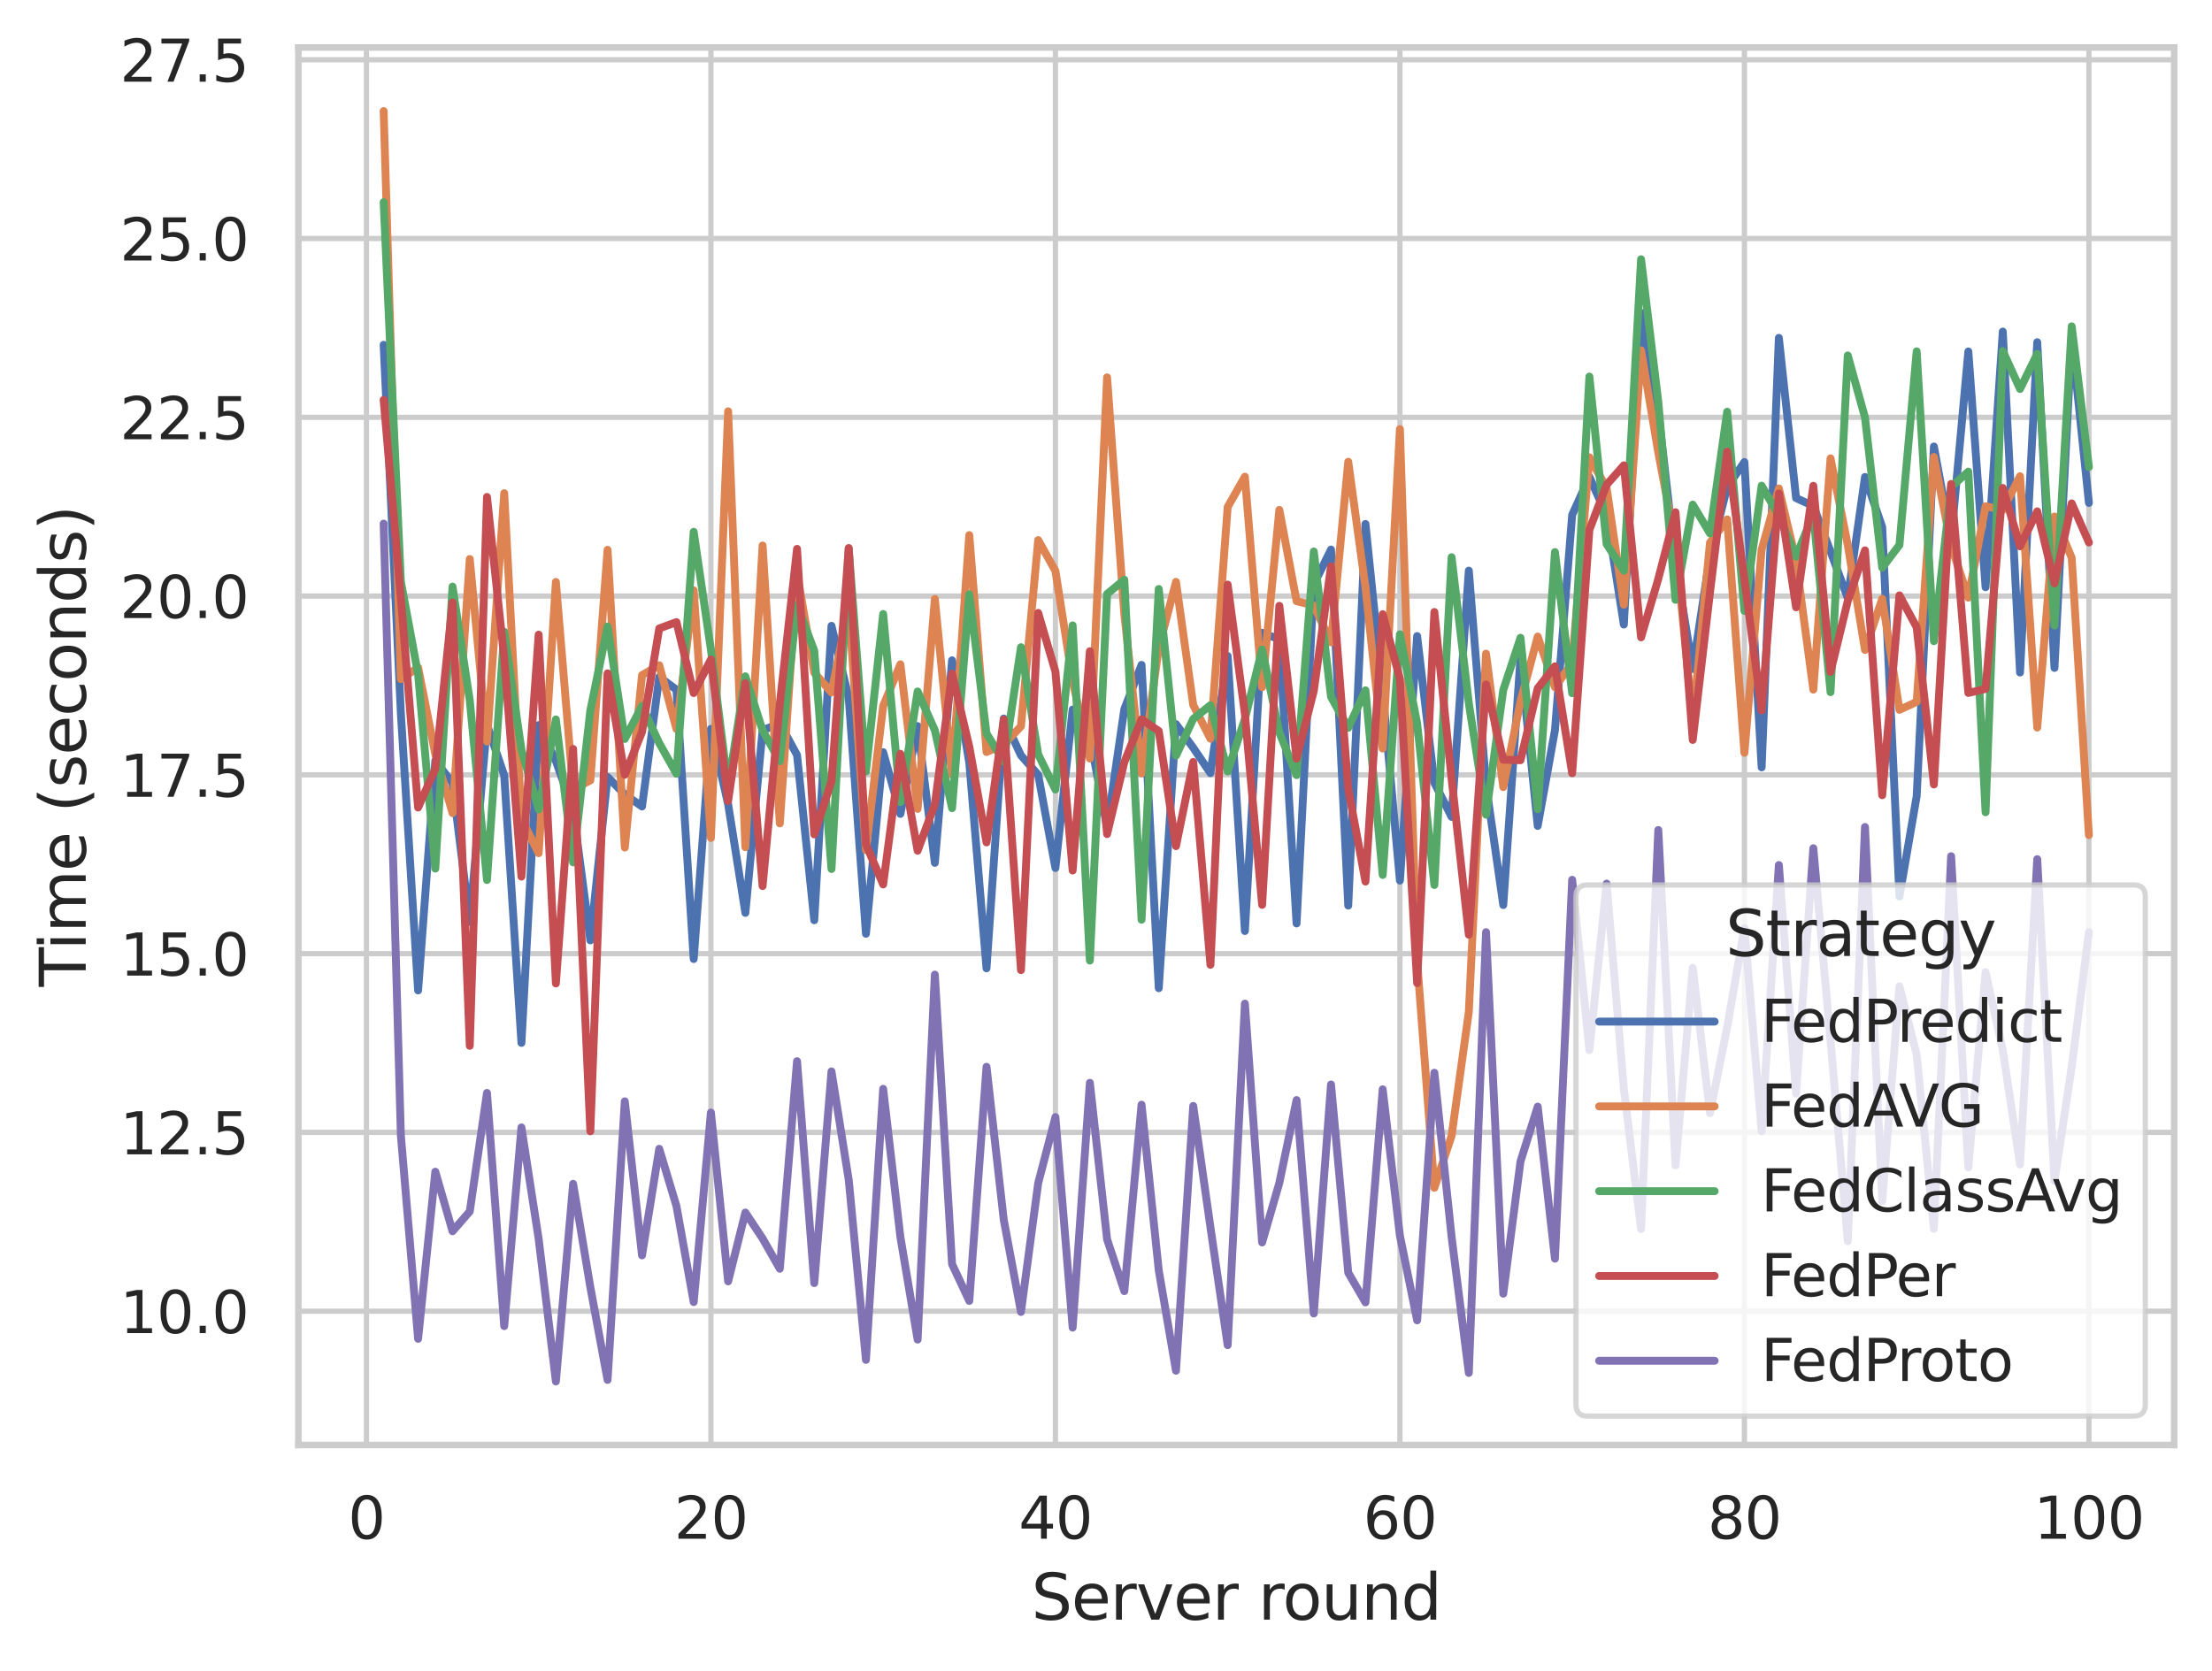 <?xml version="1.0" encoding="utf-8" standalone="no"?>
<!DOCTYPE svg PUBLIC "-//W3C//DTD SVG 1.1//EN"
  "http://www.w3.org/Graphics/SVG/1.1/DTD/svg11.dtd">
<svg xmlns:xlink="http://www.w3.org/1999/xlink" width="421.126pt" height="318.121pt" viewBox="0 0 421.126 318.121" xmlns="http://www.w3.org/2000/svg" version="1.1">
 <defs>
  <style type="text/css">*{stroke-linejoin: round; stroke-linecap: butt}</style>
 </defs>
 <g id="figure_1">
  <g id="patch_1">
   <path d="M 0 318.121 
L 421.126 318.121 
L 421.126 0 
L 0 0 
z
" style="fill: #ffffff"/>
  </g>
  <g id="axes_1">
   <g id="patch_2">
    <path d="M 56.806 275.161 
L 413.926 275.161 
L 413.926 9.049 
L 56.806 9.049 
z
" style="fill: #ffffff"/>
   </g>
   <g id="matplotlib.axis_1">
    <g id="xtick_1">
     <g id="line2d_1">
      <path d="M 69.759 275.161 
L 69.759 9.049 
" clip-path="url(#p976bc3b487)" style="fill: none; stroke: #cccccc; stroke-linecap: round"/>
     </g>
     <g id="text_1">
      <!-- 0 -->
      <g style="fill: #262626" transform="translate(66.26 293.019) scale(0.11 -0.11)">
       <defs>
        <path id="DejaVuSans-30" d="M 2034 4250 
Q 1547 4250 1301 3770 
Q 1056 3291 1056 2328 
Q 1056 1369 1301 889 
Q 1547 409 2034 409 
Q 2525 409 2770 889 
Q 3016 1369 3016 2328 
Q 3016 3291 2770 3770 
Q 2525 4250 2034 4250 
z
M 2034 4750 
Q 2819 4750 3233 4129 
Q 3647 3509 3647 2328 
Q 3647 1150 3233 529 
Q 2819 -91 2034 -91 
Q 1250 -91 836 529 
Q 422 1150 422 2328 
Q 422 3509 836 4129 
Q 1250 4750 2034 4750 
z
" transform="scale(0.016)"/>
       </defs>
       <use xlink:href="#DejaVuSans-30"/>
      </g>
     </g>
    </g>
    <g id="xtick_2">
     <g id="line2d_2">
      <path d="M 135.346 275.161 
L 135.346 9.049 
" clip-path="url(#p976bc3b487)" style="fill: none; stroke: #cccccc; stroke-linecap: round"/>
     </g>
     <g id="text_2">
      <!-- 20 -->
      <g style="fill: #262626" transform="translate(128.347 293.019) scale(0.11 -0.11)">
       <defs>
        <path id="DejaVuSans-32" d="M 1228 531 
L 3431 531 
L 3431 0 
L 469 0 
L 469 531 
Q 828 903 1448 1529 
Q 2069 2156 2228 2338 
Q 2531 2678 2651 2914 
Q 2772 3150 2772 3378 
Q 2772 3750 2511 3984 
Q 2250 4219 1831 4219 
Q 1534 4219 1204 4116 
Q 875 4013 500 3803 
L 500 4441 
Q 881 4594 1212 4672 
Q 1544 4750 1819 4750 
Q 2544 4750 2975 4387 
Q 3406 4025 3406 3419 
Q 3406 3131 3298 2873 
Q 3191 2616 2906 2266 
Q 2828 2175 2409 1742 
Q 1991 1309 1228 531 
z
" transform="scale(0.016)"/>
       </defs>
       <use xlink:href="#DejaVuSans-32"/>
       <use xlink:href="#DejaVuSans-30" x="63.623"/>
      </g>
     </g>
    </g>
    <g id="xtick_3">
     <g id="line2d_3">
      <path d="M 200.933 275.161 
L 200.933 9.049 
" clip-path="url(#p976bc3b487)" style="fill: none; stroke: #cccccc; stroke-linecap: round"/>
     </g>
     <g id="text_3">
      <!-- 40 -->
      <g style="fill: #262626" transform="translate(193.934 293.019) scale(0.11 -0.11)">
       <defs>
        <path id="DejaVuSans-34" d="M 2419 4116 
L 825 1625 
L 2419 1625 
L 2419 4116 
z
M 2253 4666 
L 3047 4666 
L 3047 1625 
L 3713 1625 
L 3713 1100 
L 3047 1100 
L 3047 0 
L 2419 0 
L 2419 1100 
L 313 1100 
L 313 1709 
L 2253 4666 
z
" transform="scale(0.016)"/>
       </defs>
       <use xlink:href="#DejaVuSans-34"/>
       <use xlink:href="#DejaVuSans-30" x="63.623"/>
      </g>
     </g>
    </g>
    <g id="xtick_4">
     <g id="line2d_4">
      <path d="M 266.52 275.161 
L 266.52 9.049 
" clip-path="url(#p976bc3b487)" style="fill: none; stroke: #cccccc; stroke-linecap: round"/>
     </g>
     <g id="text_4">
      <!-- 60 -->
      <g style="fill: #262626" transform="translate(259.521 293.019) scale(0.11 -0.11)">
       <defs>
        <path id="DejaVuSans-36" d="M 2113 2584 
Q 1688 2584 1439 2293 
Q 1191 2003 1191 1497 
Q 1191 994 1439 701 
Q 1688 409 2113 409 
Q 2538 409 2786 701 
Q 3034 994 3034 1497 
Q 3034 2003 2786 2293 
Q 2538 2584 2113 2584 
z
M 3366 4563 
L 3366 3988 
Q 3128 4100 2886 4159 
Q 2644 4219 2406 4219 
Q 1781 4219 1451 3797 
Q 1122 3375 1075 2522 
Q 1259 2794 1537 2939 
Q 1816 3084 2150 3084 
Q 2853 3084 3261 2657 
Q 3669 2231 3669 1497 
Q 3669 778 3244 343 
Q 2819 -91 2113 -91 
Q 1303 -91 875 529 
Q 447 1150 447 2328 
Q 447 3434 972 4092 
Q 1497 4750 2381 4750 
Q 2619 4750 2861 4703 
Q 3103 4656 3366 4563 
z
" transform="scale(0.016)"/>
       </defs>
       <use xlink:href="#DejaVuSans-36"/>
       <use xlink:href="#DejaVuSans-30" x="63.623"/>
      </g>
     </g>
    </g>
    <g id="xtick_5">
     <g id="line2d_5">
      <path d="M 332.106 275.161 
L 332.106 9.049 
" clip-path="url(#p976bc3b487)" style="fill: none; stroke: #cccccc; stroke-linecap: round"/>
     </g>
     <g id="text_5">
      <!-- 80 -->
      <g style="fill: #262626" transform="translate(325.108 293.019) scale(0.11 -0.11)">
       <defs>
        <path id="DejaVuSans-38" d="M 2034 2216 
Q 1584 2216 1326 1975 
Q 1069 1734 1069 1313 
Q 1069 891 1326 650 
Q 1584 409 2034 409 
Q 2484 409 2743 651 
Q 3003 894 3003 1313 
Q 3003 1734 2745 1975 
Q 2488 2216 2034 2216 
z
M 1403 2484 
Q 997 2584 770 2862 
Q 544 3141 544 3541 
Q 544 4100 942 4425 
Q 1341 4750 2034 4750 
Q 2731 4750 3128 4425 
Q 3525 4100 3525 3541 
Q 3525 3141 3298 2862 
Q 3072 2584 2669 2484 
Q 3125 2378 3379 2068 
Q 3634 1759 3634 1313 
Q 3634 634 3220 271 
Q 2806 -91 2034 -91 
Q 1263 -91 848 271 
Q 434 634 434 1313 
Q 434 1759 690 2068 
Q 947 2378 1403 2484 
z
M 1172 3481 
Q 1172 3119 1398 2916 
Q 1625 2713 2034 2713 
Q 2441 2713 2670 2916 
Q 2900 3119 2900 3481 
Q 2900 3844 2670 4047 
Q 2441 4250 2034 4250 
Q 1625 4250 1398 4047 
Q 1172 3844 1172 3481 
z
" transform="scale(0.016)"/>
       </defs>
       <use xlink:href="#DejaVuSans-38"/>
       <use xlink:href="#DejaVuSans-30" x="63.623"/>
      </g>
     </g>
    </g>
    <g id="xtick_6">
     <g id="line2d_6">
      <path d="M 397.693 275.161 
L 397.693 9.049 
" clip-path="url(#p976bc3b487)" style="fill: none; stroke: #cccccc; stroke-linecap: round"/>
     </g>
     <g id="text_6">
      <!-- 100 -->
      <g style="fill: #262626" transform="translate(387.195 293.019) scale(0.11 -0.11)">
       <defs>
        <path id="DejaVuSans-31" d="M 794 531 
L 1825 531 
L 1825 4091 
L 703 3866 
L 703 4441 
L 1819 4666 
L 2450 4666 
L 2450 531 
L 3481 531 
L 3481 0 
L 794 0 
L 794 531 
z
" transform="scale(0.016)"/>
       </defs>
       <use xlink:href="#DejaVuSans-31"/>
       <use xlink:href="#DejaVuSans-30" x="63.623"/>
       <use xlink:href="#DejaVuSans-30" x="127.246"/>
      </g>
     </g>
    </g>
    <g id="text_7">
     <!-- Server round -->
     <g style="fill: #262626" transform="translate(196.365 308.425) scale(0.12 -0.12)">
      <defs>
       <path id="DejaVuSans-53" d="M 3425 4513 
L 3425 3897 
Q 3066 4069 2747 4153 
Q 2428 4238 2131 4238 
Q 1616 4238 1336 4038 
Q 1056 3838 1056 3469 
Q 1056 3159 1242 3001 
Q 1428 2844 1947 2747 
L 2328 2669 
Q 3034 2534 3370 2195 
Q 3706 1856 3706 1288 
Q 3706 609 3251 259 
Q 2797 -91 1919 -91 
Q 1588 -91 1214 -16 
Q 841 59 441 206 
L 441 856 
Q 825 641 1194 531 
Q 1563 422 1919 422 
Q 2459 422 2753 634 
Q 3047 847 3047 1241 
Q 3047 1584 2836 1778 
Q 2625 1972 2144 2069 
L 1759 2144 
Q 1053 2284 737 2584 
Q 422 2884 422 3419 
Q 422 4038 858 4394 
Q 1294 4750 2059 4750 
Q 2388 4750 2728 4690 
Q 3069 4631 3425 4513 
z
" transform="scale(0.016)"/>
       <path id="DejaVuSans-65" d="M 3597 1894 
L 3597 1613 
L 953 1613 
Q 991 1019 1311 708 
Q 1631 397 2203 397 
Q 2534 397 2845 478 
Q 3156 559 3463 722 
L 3463 178 
Q 3153 47 2828 -22 
Q 2503 -91 2169 -91 
Q 1331 -91 842 396 
Q 353 884 353 1716 
Q 353 2575 817 3079 
Q 1281 3584 2069 3584 
Q 2775 3584 3186 3129 
Q 3597 2675 3597 1894 
z
M 3022 2063 
Q 3016 2534 2758 2815 
Q 2500 3097 2075 3097 
Q 1594 3097 1305 2825 
Q 1016 2553 972 2059 
L 3022 2063 
z
" transform="scale(0.016)"/>
       <path id="DejaVuSans-72" d="M 2631 2963 
Q 2534 3019 2420 3045 
Q 2306 3072 2169 3072 
Q 1681 3072 1420 2755 
Q 1159 2438 1159 1844 
L 1159 0 
L 581 0 
L 581 3500 
L 1159 3500 
L 1159 2956 
Q 1341 3275 1631 3429 
Q 1922 3584 2338 3584 
Q 2397 3584 2469 3576 
Q 2541 3569 2628 3553 
L 2631 2963 
z
" transform="scale(0.016)"/>
       <path id="DejaVuSans-76" d="M 191 3500 
L 800 3500 
L 1894 563 
L 2988 3500 
L 3597 3500 
L 2284 0 
L 1503 0 
L 191 3500 
z
" transform="scale(0.016)"/>
       <path id="DejaVuSans-20" transform="scale(0.016)"/>
       <path id="DejaVuSans-6f" d="M 1959 3097 
Q 1497 3097 1228 2736 
Q 959 2375 959 1747 
Q 959 1119 1226 758 
Q 1494 397 1959 397 
Q 2419 397 2687 759 
Q 2956 1122 2956 1747 
Q 2956 2369 2687 2733 
Q 2419 3097 1959 3097 
z
M 1959 3584 
Q 2709 3584 3137 3096 
Q 3566 2609 3566 1747 
Q 3566 888 3137 398 
Q 2709 -91 1959 -91 
Q 1206 -91 779 398 
Q 353 888 353 1747 
Q 353 2609 779 3096 
Q 1206 3584 1959 3584 
z
" transform="scale(0.016)"/>
       <path id="DejaVuSans-75" d="M 544 1381 
L 544 3500 
L 1119 3500 
L 1119 1403 
Q 1119 906 1312 657 
Q 1506 409 1894 409 
Q 2359 409 2629 706 
Q 2900 1003 2900 1516 
L 2900 3500 
L 3475 3500 
L 3475 0 
L 2900 0 
L 2900 538 
Q 2691 219 2414 64 
Q 2138 -91 1772 -91 
Q 1169 -91 856 284 
Q 544 659 544 1381 
z
M 1991 3584 
L 1991 3584 
z
" transform="scale(0.016)"/>
       <path id="DejaVuSans-6e" d="M 3513 2113 
L 3513 0 
L 2938 0 
L 2938 2094 
Q 2938 2591 2744 2837 
Q 2550 3084 2163 3084 
Q 1697 3084 1428 2787 
Q 1159 2491 1159 1978 
L 1159 0 
L 581 0 
L 581 3500 
L 1159 3500 
L 1159 2956 
Q 1366 3272 1645 3428 
Q 1925 3584 2291 3584 
Q 2894 3584 3203 3211 
Q 3513 2838 3513 2113 
z
" transform="scale(0.016)"/>
       <path id="DejaVuSans-64" d="M 2906 2969 
L 2906 4863 
L 3481 4863 
L 3481 0 
L 2906 0 
L 2906 525 
Q 2725 213 2448 61 
Q 2172 -91 1784 -91 
Q 1150 -91 751 415 
Q 353 922 353 1747 
Q 353 2572 751 3078 
Q 1150 3584 1784 3584 
Q 2172 3584 2448 3432 
Q 2725 3281 2906 2969 
z
M 947 1747 
Q 947 1113 1208 752 
Q 1469 391 1925 391 
Q 2381 391 2643 752 
Q 2906 1113 2906 1747 
Q 2906 2381 2643 2742 
Q 2381 3103 1925 3103 
Q 1469 3103 1208 2742 
Q 947 2381 947 1747 
z
" transform="scale(0.016)"/>
      </defs>
      <use xlink:href="#DejaVuSans-53"/>
      <use xlink:href="#DejaVuSans-65" x="63.477"/>
      <use xlink:href="#DejaVuSans-72" x="125"/>
      <use xlink:href="#DejaVuSans-76" x="166.113"/>
      <use xlink:href="#DejaVuSans-65" x="225.293"/>
      <use xlink:href="#DejaVuSans-72" x="286.816"/>
      <use xlink:href="#DejaVuSans-20" x="327.93"/>
      <use xlink:href="#DejaVuSans-72" x="359.717"/>
      <use xlink:href="#DejaVuSans-6f" x="398.58"/>
      <use xlink:href="#DejaVuSans-75" x="459.762"/>
      <use xlink:href="#DejaVuSans-6e" x="523.141"/>
      <use xlink:href="#DejaVuSans-64" x="586.52"/>
     </g>
    </g>
   </g>
   <g id="matplotlib.axis_2">
    <g id="ytick_1">
     <g id="line2d_7">
      <path d="M 56.806 249.68 
L 413.926 249.68 
" clip-path="url(#p976bc3b487)" style="fill: none; stroke: #cccccc; stroke-linecap: round"/>
     </g>
     <g id="text_8">
      <!-- 10.0 -->
      <g style="fill: #262626" transform="translate(22.814 253.859) scale(0.11 -0.11)">
       <defs>
        <path id="DejaVuSans-2e" d="M 684 794 
L 1344 794 
L 1344 0 
L 684 0 
L 684 794 
z
" transform="scale(0.016)"/>
       </defs>
       <use xlink:href="#DejaVuSans-31"/>
       <use xlink:href="#DejaVuSans-30" x="63.623"/>
       <use xlink:href="#DejaVuSans-2e" x="127.246"/>
       <use xlink:href="#DejaVuSans-30" x="159.033"/>
      </g>
     </g>
    </g>
    <g id="ytick_2">
     <g id="line2d_8">
      <path d="M 56.806 215.637 
L 413.926 215.637 
" clip-path="url(#p976bc3b487)" style="fill: none; stroke: #cccccc; stroke-linecap: round"/>
     </g>
     <g id="text_9">
      <!-- 12.5 -->
      <g style="fill: #262626" transform="translate(22.814 219.816) scale(0.11 -0.11)">
       <defs>
        <path id="DejaVuSans-35" d="M 691 4666 
L 3169 4666 
L 3169 4134 
L 1269 4134 
L 1269 2991 
Q 1406 3038 1543 3061 
Q 1681 3084 1819 3084 
Q 2600 3084 3056 2656 
Q 3513 2228 3513 1497 
Q 3513 744 3044 326 
Q 2575 -91 1722 -91 
Q 1428 -91 1123 -41 
Q 819 9 494 109 
L 494 744 
Q 775 591 1075 516 
Q 1375 441 1709 441 
Q 2250 441 2565 725 
Q 2881 1009 2881 1497 
Q 2881 1984 2565 2268 
Q 2250 2553 1709 2553 
Q 1456 2553 1204 2497 
Q 953 2441 691 2322 
L 691 4666 
z
" transform="scale(0.016)"/>
       </defs>
       <use xlink:href="#DejaVuSans-31"/>
       <use xlink:href="#DejaVuSans-32" x="63.623"/>
       <use xlink:href="#DejaVuSans-2e" x="127.246"/>
       <use xlink:href="#DejaVuSans-35" x="159.033"/>
      </g>
     </g>
    </g>
    <g id="ytick_3">
     <g id="line2d_9">
      <path d="M 56.806 181.594 
L 413.926 181.594 
" clip-path="url(#p976bc3b487)" style="fill: none; stroke: #cccccc; stroke-linecap: round"/>
     </g>
     <g id="text_10">
      <!-- 15.0 -->
      <g style="fill: #262626" transform="translate(22.814 185.773) scale(0.11 -0.11)">
       <use xlink:href="#DejaVuSans-31"/>
       <use xlink:href="#DejaVuSans-35" x="63.623"/>
       <use xlink:href="#DejaVuSans-2e" x="127.246"/>
       <use xlink:href="#DejaVuSans-30" x="159.033"/>
      </g>
     </g>
    </g>
    <g id="ytick_4">
     <g id="line2d_10">
      <path d="M 56.806 147.551 
L 413.926 147.551 
" clip-path="url(#p976bc3b487)" style="fill: none; stroke: #cccccc; stroke-linecap: round"/>
     </g>
     <g id="text_11">
      <!-- 17.5 -->
      <g style="fill: #262626" transform="translate(22.814 151.73) scale(0.11 -0.11)">
       <defs>
        <path id="DejaVuSans-37" d="M 525 4666 
L 3525 4666 
L 3525 4397 
L 1831 0 
L 1172 0 
L 2766 4134 
L 525 4134 
L 525 4666 
z
" transform="scale(0.016)"/>
       </defs>
       <use xlink:href="#DejaVuSans-31"/>
       <use xlink:href="#DejaVuSans-37" x="63.623"/>
       <use xlink:href="#DejaVuSans-2e" x="127.246"/>
       <use xlink:href="#DejaVuSans-35" x="159.033"/>
      </g>
     </g>
    </g>
    <g id="ytick_5">
     <g id="line2d_11">
      <path d="M 56.806 113.508 
L 413.926 113.508 
" clip-path="url(#p976bc3b487)" style="fill: none; stroke: #cccccc; stroke-linecap: round"/>
     </g>
     <g id="text_12">
      <!-- 20.0 -->
      <g style="fill: #262626" transform="translate(22.814 117.687) scale(0.11 -0.11)">
       <use xlink:href="#DejaVuSans-32"/>
       <use xlink:href="#DejaVuSans-30" x="63.623"/>
       <use xlink:href="#DejaVuSans-2e" x="127.246"/>
       <use xlink:href="#DejaVuSans-30" x="159.033"/>
      </g>
     </g>
    </g>
    <g id="ytick_6">
     <g id="line2d_12">
      <path d="M 56.806 79.465 
L 413.926 79.465 
" clip-path="url(#p976bc3b487)" style="fill: none; stroke: #cccccc; stroke-linecap: round"/>
     </g>
     <g id="text_13">
      <!-- 22.5 -->
      <g style="fill: #262626" transform="translate(22.814 83.644) scale(0.11 -0.11)">
       <use xlink:href="#DejaVuSans-32"/>
       <use xlink:href="#DejaVuSans-32" x="63.623"/>
       <use xlink:href="#DejaVuSans-2e" x="127.246"/>
       <use xlink:href="#DejaVuSans-35" x="159.033"/>
      </g>
     </g>
    </g>
    <g id="ytick_7">
     <g id="line2d_13">
      <path d="M 56.806 45.422 
L 413.926 45.422 
" clip-path="url(#p976bc3b487)" style="fill: none; stroke: #cccccc; stroke-linecap: round"/>
     </g>
     <g id="text_14">
      <!-- 25.0 -->
      <g style="fill: #262626" transform="translate(22.814 49.601) scale(0.11 -0.11)">
       <use xlink:href="#DejaVuSans-32"/>
       <use xlink:href="#DejaVuSans-35" x="63.623"/>
       <use xlink:href="#DejaVuSans-2e" x="127.246"/>
       <use xlink:href="#DejaVuSans-30" x="159.033"/>
      </g>
     </g>
    </g>
    <g id="ytick_8">
     <g id="line2d_14">
      <path d="M 56.806 11.379 
L 413.926 11.379 
" clip-path="url(#p976bc3b487)" style="fill: none; stroke: #cccccc; stroke-linecap: round"/>
     </g>
     <g id="text_15">
      <!-- 27.5 -->
      <g style="fill: #262626" transform="translate(22.814 15.558) scale(0.11 -0.11)">
       <use xlink:href="#DejaVuSans-32"/>
       <use xlink:href="#DejaVuSans-37" x="63.623"/>
       <use xlink:href="#DejaVuSans-2e" x="127.246"/>
       <use xlink:href="#DejaVuSans-35" x="159.033"/>
      </g>
     </g>
    </g>
    <g id="text_16">
     <!-- Time (seconds) -->
     <g style="fill: #262626" transform="translate(16.318 187.899) rotate(-90) scale(0.12 -0.12)">
      <defs>
       <path id="DejaVuSans-54" d="M -19 4666 
L 3928 4666 
L 3928 4134 
L 2272 4134 
L 2272 0 
L 1638 0 
L 1638 4134 
L -19 4134 
L -19 4666 
z
" transform="scale(0.016)"/>
       <path id="DejaVuSans-69" d="M 603 3500 
L 1178 3500 
L 1178 0 
L 603 0 
L 603 3500 
z
M 603 4863 
L 1178 4863 
L 1178 4134 
L 603 4134 
L 603 4863 
z
" transform="scale(0.016)"/>
       <path id="DejaVuSans-6d" d="M 3328 2828 
Q 3544 3216 3844 3400 
Q 4144 3584 4550 3584 
Q 5097 3584 5394 3201 
Q 5691 2819 5691 2113 
L 5691 0 
L 5113 0 
L 5113 2094 
Q 5113 2597 4934 2840 
Q 4756 3084 4391 3084 
Q 3944 3084 3684 2787 
Q 3425 2491 3425 1978 
L 3425 0 
L 2847 0 
L 2847 2094 
Q 2847 2600 2669 2842 
Q 2491 3084 2119 3084 
Q 1678 3084 1418 2786 
Q 1159 2488 1159 1978 
L 1159 0 
L 581 0 
L 581 3500 
L 1159 3500 
L 1159 2956 
Q 1356 3278 1631 3431 
Q 1906 3584 2284 3584 
Q 2666 3584 2933 3390 
Q 3200 3197 3328 2828 
z
" transform="scale(0.016)"/>
       <path id="DejaVuSans-28" d="M 1984 4856 
Q 1566 4138 1362 3434 
Q 1159 2731 1159 2009 
Q 1159 1288 1364 580 
Q 1569 -128 1984 -844 
L 1484 -844 
Q 1016 -109 783 600 
Q 550 1309 550 2009 
Q 550 2706 781 3412 
Q 1013 4119 1484 4856 
L 1984 4856 
z
" transform="scale(0.016)"/>
       <path id="DejaVuSans-73" d="M 2834 3397 
L 2834 2853 
Q 2591 2978 2328 3040 
Q 2066 3103 1784 3103 
Q 1356 3103 1142 2972 
Q 928 2841 928 2578 
Q 928 2378 1081 2264 
Q 1234 2150 1697 2047 
L 1894 2003 
Q 2506 1872 2764 1633 
Q 3022 1394 3022 966 
Q 3022 478 2636 193 
Q 2250 -91 1575 -91 
Q 1294 -91 989 -36 
Q 684 19 347 128 
L 347 722 
Q 666 556 975 473 
Q 1284 391 1588 391 
Q 1994 391 2212 530 
Q 2431 669 2431 922 
Q 2431 1156 2273 1281 
Q 2116 1406 1581 1522 
L 1381 1569 
Q 847 1681 609 1914 
Q 372 2147 372 2553 
Q 372 3047 722 3315 
Q 1072 3584 1716 3584 
Q 2034 3584 2315 3537 
Q 2597 3491 2834 3397 
z
" transform="scale(0.016)"/>
       <path id="DejaVuSans-63" d="M 3122 3366 
L 3122 2828 
Q 2878 2963 2633 3030 
Q 2388 3097 2138 3097 
Q 1578 3097 1268 2742 
Q 959 2388 959 1747 
Q 959 1106 1268 751 
Q 1578 397 2138 397 
Q 2388 397 2633 464 
Q 2878 531 3122 666 
L 3122 134 
Q 2881 22 2623 -34 
Q 2366 -91 2075 -91 
Q 1284 -91 818 406 
Q 353 903 353 1747 
Q 353 2603 823 3093 
Q 1294 3584 2113 3584 
Q 2378 3584 2631 3529 
Q 2884 3475 3122 3366 
z
" transform="scale(0.016)"/>
       <path id="DejaVuSans-29" d="M 513 4856 
L 1013 4856 
Q 1481 4119 1714 3412 
Q 1947 2706 1947 2009 
Q 1947 1309 1714 600 
Q 1481 -109 1013 -844 
L 513 -844 
Q 928 -128 1133 580 
Q 1338 1288 1338 2009 
Q 1338 2731 1133 3434 
Q 928 4138 513 4856 
z
" transform="scale(0.016)"/>
      </defs>
      <use xlink:href="#DejaVuSans-54"/>
      <use xlink:href="#DejaVuSans-69" x="57.959"/>
      <use xlink:href="#DejaVuSans-6d" x="85.742"/>
      <use xlink:href="#DejaVuSans-65" x="183.154"/>
      <use xlink:href="#DejaVuSans-20" x="244.678"/>
      <use xlink:href="#DejaVuSans-28" x="276.465"/>
      <use xlink:href="#DejaVuSans-73" x="315.479"/>
      <use xlink:href="#DejaVuSans-65" x="367.578"/>
      <use xlink:href="#DejaVuSans-63" x="429.102"/>
      <use xlink:href="#DejaVuSans-6f" x="484.082"/>
      <use xlink:href="#DejaVuSans-6e" x="545.264"/>
      <use xlink:href="#DejaVuSans-64" x="608.643"/>
      <use xlink:href="#DejaVuSans-73" x="672.119"/>
      <use xlink:href="#DejaVuSans-29" x="724.219"/>
     </g>
    </g>
   </g>
   <g id="PolyCollection_1"/>
   <g id="PolyCollection_2"/>
   <g id="PolyCollection_3"/>
   <g id="PolyCollection_4"/>
   <g id="PolyCollection_5"/>
   <g id="line2d_15">
    <path d="M 73.039 65.662 
L 76.318 135.845 
L 79.597 188.607 
L 82.877 144.857 
L 86.156 149.125 
L 89.435 175.566 
L 92.715 138.01 
L 95.994 147.649 
L 99.273 198.597 
L 102.553 138.07 
L 105.832 144.914 
L 109.111 154.209 
L 112.391 179.071 
L 115.67 147.952 
L 118.949 151.29 
L 122.229 153.575 
L 125.508 128.911 
L 128.787 131.338 
L 132.067 182.626 
L 135.346 138.797 
L 138.625 153.157 
L 141.905 173.84 
L 145.184 139.065 
L 148.463 137.747 
L 151.743 143.782 
L 155.022 175.237 
L 158.301 119.174 
L 161.581 132.882 
L 164.86 177.814 
L 168.139 143.237 
L 171.419 154.986 
L 174.698 138.266 
L 177.978 164.313 
L 181.257 125.746 
L 184.536 145.268 
L 187.816 184.398 
L 191.095 136.825 
L 194.374 143.846 
L 197.654 147.545 
L 200.933 165.285 
L 204.212 135.115 
L 207.492 140.349 
L 210.771 157.51 
L 214.05 135.048 
L 217.33 126.608 
L 220.609 188.176 
L 223.888 137.882 
L 227.168 142.391 
L 230.447 147.227 
L 233.726 124.92 
L 237.006 177.289 
L 240.285 120.5 
L 243.564 121.76 
L 246.844 175.854 
L 250.123 111.288 
L 253.402 104.652 
L 256.682 172.449 
L 259.961 99.775 
L 263.24 131.706 
L 266.52 167.684 
L 269.799 121.122 
L 273.078 149.062 
L 276.358 155.559 
L 279.637 108.661 
L 282.916 149.467 
L 286.196 172.341 
L 289.475 125.232 
L 292.754 157.276 
L 296.034 139.068 
L 299.313 98.053 
L 302.592 90.812 
L 305.872 98.097 
L 309.151 118.935 
L 312.43 59.565 
L 315.71 78.359 
L 318.989 107.295 
L 322.268 127.384 
L 325.548 105.83 
L 328.827 92.744 
L 332.106 87.985 
L 335.386 146.127 
L 338.665 64.337 
L 341.944 94.847 
L 345.224 96.353 
L 348.503 105.023 
L 351.782 113.902 
L 355.062 90.827 
L 358.341 100.363 
L 361.62 170.712 
L 364.9 151.62 
L 368.179 85.024 
L 371.458 102.773 
L 374.738 66.928 
L 378.017 111.826 
L 381.297 63.141 
L 384.576 128.068 
L 387.855 65.162 
L 391.135 127.19 
L 394.414 64.186 
L 397.693 95.766 
" clip-path="url(#p976bc3b487)" style="fill: none; stroke: #4c72b0; stroke-width: 1.5; stroke-linecap: round"/>
   </g>
   <g id="line2d_16">
    <path d="M 73.039 21.145 
L 76.318 129.321 
L 79.597 127.104 
L 82.877 143.631 
L 86.156 154.843 
L 89.435 106.449 
L 92.715 141.21 
L 95.994 93.914 
L 99.273 155.947 
L 102.553 162.467 
L 105.832 110.819 
L 109.111 150.278 
L 112.391 148.603 
L 115.67 104.702 
L 118.949 161.399 
L 122.229 128.57 
L 125.508 126.676 
L 128.787 138.824 
L 132.067 112.416 
L 135.346 159.561 
L 138.625 78.321 
L 141.905 161.32 
L 145.184 103.878 
L 148.463 156.805 
L 151.743 109.185 
L 155.022 128.097 
L 158.301 131.855 
L 161.581 115.389 
L 164.86 161.868 
L 168.139 134.434 
L 171.419 126.504 
L 174.698 154.033 
L 177.978 114.056 
L 181.257 147.522 
L 184.536 101.897 
L 187.816 143.2 
L 191.095 141.781 
L 194.374 138.315 
L 197.654 102.846 
L 200.933 108.714 
L 204.212 129.658 
L 207.492 144.452 
L 210.771 71.863 
L 214.05 116.959 
L 217.33 147.28 
L 220.609 123.332 
L 223.888 110.802 
L 227.168 134.245 
L 230.447 140.676 
L 233.726 96.543 
L 237.006 90.773 
L 240.285 130.86 
L 243.564 97.097 
L 246.844 114.471 
L 250.123 115.291 
L 253.402 122.316 
L 256.682 87.936 
L 259.961 111.852 
L 263.24 142.54 
L 266.52 81.709 
L 269.799 182.978 
L 273.078 226.188 
L 276.358 216.29 
L 279.637 192.695 
L 282.916 124.475 
L 286.196 149.878 
L 289.475 133.58 
L 292.754 121.22 
L 296.034 130.86 
L 299.313 126.249 
L 302.592 87.076 
L 305.872 92.921 
L 309.151 115.158 
L 312.43 66.715 
L 315.71 86.173 
L 318.989 103.587 
L 322.268 137.444 
L 325.548 103.349 
L 328.827 98.912 
L 332.106 143.349 
L 335.386 104.658 
L 338.665 93.004 
L 341.944 106.812 
L 345.224 131.324 
L 348.503 87.283 
L 351.782 103.788 
L 355.062 123.77 
L 358.341 114.03 
L 361.62 135.17 
L 364.9 133.653 
L 368.179 87.016 
L 371.458 103.924 
L 374.738 113.811 
L 378.017 96.399 
L 381.297 97.107 
L 384.576 90.685 
L 387.855 138.548 
L 391.135 98.361 
L 394.414 106.223 
L 397.693 159.019 
" clip-path="url(#p976bc3b487)" style="fill: none; stroke: #dd8452; stroke-width: 1.5; stroke-linecap: round"/>
   </g>
   <g id="line2d_17">
    <path d="M 73.039 38.505 
L 76.318 110.739 
L 79.597 128.396 
L 82.877 165.404 
L 86.156 111.698 
L 89.435 133.367 
L 92.715 167.577 
L 95.994 120.296 
L 99.273 142.765 
L 102.553 154.137 
L 105.832 136.998 
L 109.111 164.221 
L 112.391 135.28 
L 115.67 119.307 
L 118.949 140.723 
L 122.229 134.435 
L 125.508 141.508 
L 128.787 147.343 
L 132.067 101.266 
L 135.346 123.718 
L 138.625 149.926 
L 141.905 128.789 
L 145.184 139.069 
L 148.463 144.953 
L 151.743 115.201 
L 155.022 123.917 
L 158.301 165.478 
L 161.581 104.553 
L 164.86 146.912 
L 168.139 116.925 
L 171.419 152.744 
L 174.698 131.672 
L 177.978 139.068 
L 181.257 153.9 
L 184.536 113.164 
L 187.816 139.67 
L 191.095 145.029 
L 194.374 123.246 
L 197.654 143.658 
L 200.933 150.349 
L 204.212 119.086 
L 207.492 182.918 
L 210.771 113.108 
L 214.05 110.398 
L 217.33 175.144 
L 220.609 112.16 
L 223.888 143.904 
L 227.168 136.906 
L 230.447 134.284 
L 233.726 146.904 
L 237.006 136.895 
L 240.285 123.684 
L 243.564 139.501 
L 246.844 147.608 
L 250.123 105.02 
L 253.402 132.706 
L 256.682 138.603 
L 259.961 131.455 
L 263.24 166.608 
L 266.52 120.783 
L 269.799 137.743 
L 273.078 168.524 
L 276.358 106.106 
L 279.637 133.903 
L 282.916 155.14 
L 286.196 131.384 
L 289.475 121.448 
L 292.754 154.101 
L 296.034 105.131 
L 299.313 132.008 
L 302.592 71.711 
L 305.872 103.604 
L 309.151 108.69 
L 312.43 49.369 
L 315.71 76.508 
L 318.989 114.226 
L 322.268 96.091 
L 325.548 101.572 
L 328.827 78.397 
L 332.106 116.336 
L 335.386 92.485 
L 338.665 98.231 
L 341.944 105.997 
L 345.224 97.892 
L 348.503 131.802 
L 351.782 67.684 
L 355.062 79.497 
L 358.341 108.099 
L 361.62 103.777 
L 364.9 66.903 
L 368.179 122.099 
L 371.458 92.71 
L 374.738 89.81 
L 378.017 154.679 
L 381.297 66.832 
L 384.576 74.072 
L 387.855 67.395 
L 391.135 119.121 
L 394.414 62.14 
L 397.693 88.936 
" clip-path="url(#p976bc3b487)" style="fill: none; stroke: #55a868; stroke-width: 1.5; stroke-linecap: round"/>
   </g>
   <g id="line2d_18">
    <path d="M 73.039 76.152 
L 76.318 113.945 
L 79.597 153.781 
L 82.877 146.403 
L 86.156 114.723 
L 89.435 199.153 
L 92.715 94.633 
L 95.994 125.319 
L 99.273 166.929 
L 102.553 120.852 
L 105.832 187.276 
L 109.111 142.623 
L 112.391 215.429 
L 115.67 128.22 
L 118.949 147.545 
L 122.229 139.387 
L 125.508 119.671 
L 128.787 118.466 
L 132.067 131.979 
L 135.346 125.587 
L 138.625 152.529 
L 141.905 130.096 
L 145.184 168.729 
L 148.463 134.049 
L 151.743 104.521 
L 155.022 158.895 
L 158.301 148.763 
L 161.581 104.349 
L 164.86 160.799 
L 168.139 168.424 
L 171.419 143.547 
L 174.698 162.002 
L 177.978 153.173 
L 181.257 128.279 
L 184.536 142.172 
L 187.816 160.419 
L 191.095 137.008 
L 194.374 184.732 
L 197.654 116.712 
L 200.933 127.89 
L 204.212 165.769 
L 207.492 124.011 
L 210.771 158.83 
L 214.05 145.129 
L 217.33 136.972 
L 220.609 139.203 
L 223.888 161.129 
L 227.168 145.091 
L 230.447 183.726 
L 233.726 111.326 
L 237.006 135.948 
L 240.285 172.312 
L 243.564 115.367 
L 246.844 144.462 
L 250.123 131.564 
L 253.402 107.856 
L 256.682 150.213 
L 259.961 167.874 
L 263.24 116.958 
L 266.52 129.277 
L 269.799 187.215 
L 273.078 116.541 
L 276.358 148.269 
L 279.637 177.989 
L 282.916 130.323 
L 286.196 144.664 
L 289.475 144.767 
L 292.754 131.062 
L 296.034 126.88 
L 299.313 147.245 
L 302.592 100.897 
L 305.872 92.303 
L 309.151 88.606 
L 312.43 121.367 
L 315.71 110.232 
L 318.989 97.541 
L 322.268 140.907 
L 325.548 112.824 
L 328.827 86.008 
L 332.106 110.294 
L 335.386 135.285 
L 338.665 93.961 
L 341.944 115.648 
L 345.224 92.512 
L 348.503 127.945 
L 351.782 114.45 
L 355.062 104.8 
L 358.341 151.436 
L 361.62 113.373 
L 364.9 119.449 
L 368.179 149.387 
L 371.458 92.156 
L 374.738 131.955 
L 378.017 131.183 
L 381.297 92.92 
L 384.576 104.032 
L 387.855 97.375 
L 391.135 111.09 
L 394.414 95.851 
L 397.693 103.305 
" clip-path="url(#p976bc3b487)" style="fill: none; stroke: #c44e52; stroke-width: 1.5; stroke-linecap: round"/>
   </g>
   <g id="line2d_19">
    <path d="M 73.039 99.711 
L 76.318 216.193 
L 79.597 254.951 
L 82.877 223.118 
L 86.156 234.462 
L 89.435 230.691 
L 92.715 208.12 
L 95.994 252.528 
L 99.273 214.691 
L 102.553 235.93 
L 105.832 263.065 
L 109.111 225.428 
L 112.391 245.118 
L 115.67 262.777 
L 118.949 209.722 
L 122.229 239.06 
L 125.508 218.762 
L 128.787 229.677 
L 132.067 247.953 
L 135.346 211.854 
L 138.625 244.007 
L 141.905 230.901 
L 145.184 235.839 
L 148.463 241.602 
L 151.743 202.074 
L 155.022 244.338 
L 158.301 204.026 
L 161.581 224.653 
L 164.86 258.963 
L 168.139 207.344 
L 171.419 235.553 
L 174.698 255.093 
L 177.978 185.592 
L 181.257 240.729 
L 184.536 247.726 
L 187.816 203.146 
L 191.095 232.274 
L 194.374 249.827 
L 197.654 225.292 
L 200.933 212.727 
L 204.212 252.812 
L 207.492 206.198 
L 210.771 236.012 
L 214.05 245.862 
L 217.33 210.362 
L 220.609 241.922 
L 223.888 261.024 
L 227.168 210.598 
L 230.447 233.703 
L 233.726 256.153 
L 237.006 191.113 
L 240.285 236.599 
L 243.564 225.249 
L 246.844 209.482 
L 250.123 250.122 
L 253.402 206.512 
L 256.682 242.358 
L 259.961 248.007 
L 263.24 207.431 
L 266.52 235.316 
L 269.799 251.43 
L 273.078 204.278 
L 276.358 235.52 
L 279.637 261.444 
L 282.916 177.51 
L 286.196 246.352 
L 289.475 221.175 
L 292.754 210.73 
L 296.034 239.68 
L 299.313 167.538 
L 302.592 199.962 
L 305.872 168.262 
L 309.151 207.346 
L 312.43 234.036 
L 315.71 158.056 
L 318.989 221.917 
L 322.268 184.297 
L 325.548 211.984 
L 328.827 195.589 
L 332.106 176.713 
L 335.386 215.417 
L 338.665 164.72 
L 341.944 208.252 
L 345.224 161.53 
L 348.503 198.112 
L 351.782 236.366 
L 355.062 157.481 
L 358.341 228.719 
L 361.62 187.815 
L 364.9 200.817 
L 368.179 234.001 
L 371.458 163.042 
L 374.738 222.319 
L 378.017 185.12 
L 381.297 199.996 
L 384.576 221.746 
L 387.855 163.609 
L 391.135 224.877 
L 394.414 203.183 
L 397.693 177.511 
" clip-path="url(#p976bc3b487)" style="fill: none; stroke: #8172b3; stroke-width: 1.5; stroke-linecap: round"/>
   </g>
   <g id="line2d_20"/>
   <g id="line2d_21"/>
   <g id="line2d_22"/>
   <g id="line2d_23"/>
   <g id="line2d_24"/>
   <g id="patch_3">
    <path d="M 56.806 275.161 
L 56.806 9.049 
" style="fill: none; stroke: #cccccc; stroke-width: 1.25; stroke-linejoin: miter; stroke-linecap: square"/>
   </g>
   <g id="patch_4">
    <path d="M 413.926 275.161 
L 413.926 9.049 
" style="fill: none; stroke: #cccccc; stroke-width: 1.25; stroke-linejoin: miter; stroke-linecap: square"/>
   </g>
   <g id="patch_5">
    <path d="M 56.806 275.161 
L 413.926 275.161 
" style="fill: none; stroke: #cccccc; stroke-width: 1.25; stroke-linejoin: miter; stroke-linecap: square"/>
   </g>
   <g id="patch_6">
    <path d="M 56.806 9.049 
L 413.926 9.049 
" style="fill: none; stroke: #cccccc; stroke-width: 1.25; stroke-linejoin: miter; stroke-linecap: square"/>
   </g>
   <g id="legend_1">
    <g id="patch_7">
     <path d="M 302.242 269.661 
L 406.226 269.661 
Q 408.426 269.661 408.426 267.461 
L 408.426 170.718 
Q 408.426 168.518 406.226 168.518 
L 302.242 168.518 
Q 300.042 168.518 300.042 170.718 
L 300.042 267.461 
Q 300.042 269.661 302.242 269.661 
z
" style="fill: #ffffff; opacity: 0.8; stroke: #cccccc; stroke-linejoin: miter"/>
    </g>
    <g id="text_17">
     <!-- Strategy -->
     <g style="fill: #262626" transform="translate(328.525 182.036) scale(0.12 -0.12)">
      <defs>
       <path id="DejaVuSans-74" d="M 1172 4494 
L 1172 3500 
L 2356 3500 
L 2356 3053 
L 1172 3053 
L 1172 1153 
Q 1172 725 1289 603 
Q 1406 481 1766 481 
L 2356 481 
L 2356 0 
L 1766 0 
Q 1100 0 847 248 
Q 594 497 594 1153 
L 594 3053 
L 172 3053 
L 172 3500 
L 594 3500 
L 594 4494 
L 1172 4494 
z
" transform="scale(0.016)"/>
       <path id="DejaVuSans-61" d="M 2194 1759 
Q 1497 1759 1228 1600 
Q 959 1441 959 1056 
Q 959 750 1161 570 
Q 1363 391 1709 391 
Q 2188 391 2477 730 
Q 2766 1069 2766 1631 
L 2766 1759 
L 2194 1759 
z
M 3341 1997 
L 3341 0 
L 2766 0 
L 2766 531 
Q 2569 213 2275 61 
Q 1981 -91 1556 -91 
Q 1019 -91 701 211 
Q 384 513 384 1019 
Q 384 1609 779 1909 
Q 1175 2209 1959 2209 
L 2766 2209 
L 2766 2266 
Q 2766 2663 2505 2880 
Q 2244 3097 1772 3097 
Q 1472 3097 1187 3025 
Q 903 2953 641 2809 
L 641 3341 
Q 956 3463 1253 3523 
Q 1550 3584 1831 3584 
Q 2591 3584 2966 3190 
Q 3341 2797 3341 1997 
z
" transform="scale(0.016)"/>
       <path id="DejaVuSans-67" d="M 2906 1791 
Q 2906 2416 2648 2759 
Q 2391 3103 1925 3103 
Q 1463 3103 1205 2759 
Q 947 2416 947 1791 
Q 947 1169 1205 825 
Q 1463 481 1925 481 
Q 2391 481 2648 825 
Q 2906 1169 2906 1791 
z
M 3481 434 
Q 3481 -459 3084 -895 
Q 2688 -1331 1869 -1331 
Q 1566 -1331 1297 -1286 
Q 1028 -1241 775 -1147 
L 775 -588 
Q 1028 -725 1275 -790 
Q 1522 -856 1778 -856 
Q 2344 -856 2625 -561 
Q 2906 -266 2906 331 
L 2906 616 
Q 2728 306 2450 153 
Q 2172 0 1784 0 
Q 1141 0 747 490 
Q 353 981 353 1791 
Q 353 2603 747 3093 
Q 1141 3584 1784 3584 
Q 2172 3584 2450 3431 
Q 2728 3278 2906 2969 
L 2906 3500 
L 3481 3500 
L 3481 434 
z
" transform="scale(0.016)"/>
       <path id="DejaVuSans-79" d="M 2059 -325 
Q 1816 -950 1584 -1140 
Q 1353 -1331 966 -1331 
L 506 -1331 
L 506 -850 
L 844 -850 
Q 1081 -850 1212 -737 
Q 1344 -625 1503 -206 
L 1606 56 
L 191 3500 
L 800 3500 
L 1894 763 
L 2988 3500 
L 3597 3500 
L 2059 -325 
z
" transform="scale(0.016)"/>
      </defs>
      <use xlink:href="#DejaVuSans-53"/>
      <use xlink:href="#DejaVuSans-74" x="63.477"/>
      <use xlink:href="#DejaVuSans-72" x="102.686"/>
      <use xlink:href="#DejaVuSans-61" x="143.799"/>
      <use xlink:href="#DejaVuSans-74" x="205.078"/>
      <use xlink:href="#DejaVuSans-65" x="244.287"/>
      <use xlink:href="#DejaVuSans-67" x="305.811"/>
      <use xlink:href="#DejaVuSans-79" x="369.287"/>
     </g>
    </g>
    <g id="line2d_25">
     <path d="M 304.442 194.54 
L 315.442 194.54 
L 326.442 194.54 
" style="fill: none; stroke: #4c72b0; stroke-width: 1.5; stroke-linecap: round"/>
    </g>
    <g id="text_18">
     <!-- FedPredict -->
     <g style="fill: #262626" transform="translate(335.242 198.39) scale(0.11 -0.11)">
      <defs>
       <path id="DejaVuSans-46" d="M 628 4666 
L 3309 4666 
L 3309 4134 
L 1259 4134 
L 1259 2759 
L 3109 2759 
L 3109 2228 
L 1259 2228 
L 1259 0 
L 628 0 
L 628 4666 
z
" transform="scale(0.016)"/>
       <path id="DejaVuSans-50" d="M 1259 4147 
L 1259 2394 
L 2053 2394 
Q 2494 2394 2734 2622 
Q 2975 2850 2975 3272 
Q 2975 3691 2734 3919 
Q 2494 4147 2053 4147 
L 1259 4147 
z
M 628 4666 
L 2053 4666 
Q 2838 4666 3239 4311 
Q 3641 3956 3641 3272 
Q 3641 2581 3239 2228 
Q 2838 1875 2053 1875 
L 1259 1875 
L 1259 0 
L 628 0 
L 628 4666 
z
" transform="scale(0.016)"/>
      </defs>
      <use xlink:href="#DejaVuSans-46"/>
      <use xlink:href="#DejaVuSans-65" x="52.02"/>
      <use xlink:href="#DejaVuSans-64" x="113.543"/>
      <use xlink:href="#DejaVuSans-50" x="177.02"/>
      <use xlink:href="#DejaVuSans-72" x="235.572"/>
      <use xlink:href="#DejaVuSans-65" x="274.436"/>
      <use xlink:href="#DejaVuSans-64" x="335.959"/>
      <use xlink:href="#DejaVuSans-69" x="399.436"/>
      <use xlink:href="#DejaVuSans-63" x="427.219"/>
      <use xlink:href="#DejaVuSans-74" x="482.199"/>
     </g>
    </g>
    <g id="line2d_26">
     <path d="M 304.442 210.686 
L 315.442 210.686 
L 326.442 210.686 
" style="fill: none; stroke: #dd8452; stroke-width: 1.5; stroke-linecap: round"/>
    </g>
    <g id="text_19">
     <!-- FedAVG -->
     <g style="fill: #262626" transform="translate(335.242 214.536) scale(0.11 -0.11)">
      <defs>
       <path id="DejaVuSans-41" d="M 2188 4044 
L 1331 1722 
L 3047 1722 
L 2188 4044 
z
M 1831 4666 
L 2547 4666 
L 4325 0 
L 3669 0 
L 3244 1197 
L 1141 1197 
L 716 0 
L 50 0 
L 1831 4666 
z
" transform="scale(0.016)"/>
       <path id="DejaVuSans-56" d="M 1831 0 
L 50 4666 
L 709 4666 
L 2188 738 
L 3669 4666 
L 4325 4666 
L 2547 0 
L 1831 0 
z
" transform="scale(0.016)"/>
       <path id="DejaVuSans-47" d="M 3809 666 
L 3809 1919 
L 2778 1919 
L 2778 2438 
L 4434 2438 
L 4434 434 
Q 4069 175 3628 42 
Q 3188 -91 2688 -91 
Q 1594 -91 976 548 
Q 359 1188 359 2328 
Q 359 3472 976 4111 
Q 1594 4750 2688 4750 
Q 3144 4750 3555 4637 
Q 3966 4525 4313 4306 
L 4313 3634 
Q 3963 3931 3569 4081 
Q 3175 4231 2741 4231 
Q 1884 4231 1454 3753 
Q 1025 3275 1025 2328 
Q 1025 1384 1454 906 
Q 1884 428 2741 428 
Q 3075 428 3337 486 
Q 3600 544 3809 666 
z
" transform="scale(0.016)"/>
      </defs>
      <use xlink:href="#DejaVuSans-46"/>
      <use xlink:href="#DejaVuSans-65" x="52.02"/>
      <use xlink:href="#DejaVuSans-64" x="113.543"/>
      <use xlink:href="#DejaVuSans-41" x="177.02"/>
      <use xlink:href="#DejaVuSans-56" x="239.053"/>
      <use xlink:href="#DejaVuSans-47" x="307.461"/>
     </g>
    </g>
    <g id="line2d_27">
     <path d="M 304.442 226.831 
L 315.442 226.831 
L 326.442 226.831 
" style="fill: none; stroke: #55a868; stroke-width: 1.5; stroke-linecap: round"/>
    </g>
    <g id="text_20">
     <!-- FedClassAvg -->
     <g style="fill: #262626" transform="translate(335.242 230.681) scale(0.11 -0.11)">
      <defs>
       <path id="DejaVuSans-43" d="M 4122 4306 
L 4122 3641 
Q 3803 3938 3442 4084 
Q 3081 4231 2675 4231 
Q 1875 4231 1450 3742 
Q 1025 3253 1025 2328 
Q 1025 1406 1450 917 
Q 1875 428 2675 428 
Q 3081 428 3442 575 
Q 3803 722 4122 1019 
L 4122 359 
Q 3791 134 3420 21 
Q 3050 -91 2638 -91 
Q 1578 -91 968 557 
Q 359 1206 359 2328 
Q 359 3453 968 4101 
Q 1578 4750 2638 4750 
Q 3056 4750 3426 4639 
Q 3797 4528 4122 4306 
z
" transform="scale(0.016)"/>
       <path id="DejaVuSans-6c" d="M 603 4863 
L 1178 4863 
L 1178 0 
L 603 0 
L 603 4863 
z
" transform="scale(0.016)"/>
      </defs>
      <use xlink:href="#DejaVuSans-46"/>
      <use xlink:href="#DejaVuSans-65" x="52.02"/>
      <use xlink:href="#DejaVuSans-64" x="113.543"/>
      <use xlink:href="#DejaVuSans-43" x="177.02"/>
      <use xlink:href="#DejaVuSans-6c" x="246.844"/>
      <use xlink:href="#DejaVuSans-61" x="274.627"/>
      <use xlink:href="#DejaVuSans-73" x="335.906"/>
      <use xlink:href="#DejaVuSans-73" x="388.006"/>
      <use xlink:href="#DejaVuSans-41" x="440.105"/>
      <use xlink:href="#DejaVuSans-76" x="502.639"/>
      <use xlink:href="#DejaVuSans-67" x="561.818"/>
     </g>
    </g>
    <g id="line2d_28">
     <path d="M 304.442 242.977 
L 315.442 242.977 
L 326.442 242.977 
" style="fill: none; stroke: #c44e52; stroke-width: 1.5; stroke-linecap: round"/>
    </g>
    <g id="text_21">
     <!-- FedPer -->
     <g style="fill: #262626" transform="translate(335.242 246.827) scale(0.11 -0.11)">
      <use xlink:href="#DejaVuSans-46"/>
      <use xlink:href="#DejaVuSans-65" x="52.02"/>
      <use xlink:href="#DejaVuSans-64" x="113.543"/>
      <use xlink:href="#DejaVuSans-50" x="177.02"/>
      <use xlink:href="#DejaVuSans-65" x="233.697"/>
      <use xlink:href="#DejaVuSans-72" x="295.221"/>
     </g>
    </g>
    <g id="line2d_29">
     <path d="M 304.442 259.123 
L 315.442 259.123 
L 326.442 259.123 
" style="fill: none; stroke: #8172b3; stroke-width: 1.5; stroke-linecap: round"/>
    </g>
    <g id="text_22">
     <!-- FedProto -->
     <g style="fill: #262626" transform="translate(335.242 262.973) scale(0.11 -0.11)">
      <use xlink:href="#DejaVuSans-46"/>
      <use xlink:href="#DejaVuSans-65" x="52.02"/>
      <use xlink:href="#DejaVuSans-64" x="113.543"/>
      <use xlink:href="#DejaVuSans-50" x="177.02"/>
      <use xlink:href="#DejaVuSans-72" x="235.572"/>
      <use xlink:href="#DejaVuSans-6f" x="274.436"/>
      <use xlink:href="#DejaVuSans-74" x="335.617"/>
      <use xlink:href="#DejaVuSans-6f" x="374.826"/>
     </g>
    </g>
   </g>
  </g>
 </g>
 <defs>
  <clipPath id="p976bc3b487">
   <rect x="56.806" y="9.049" width="357.12" height="266.112"/>
  </clipPath>
 </defs>
</svg>
